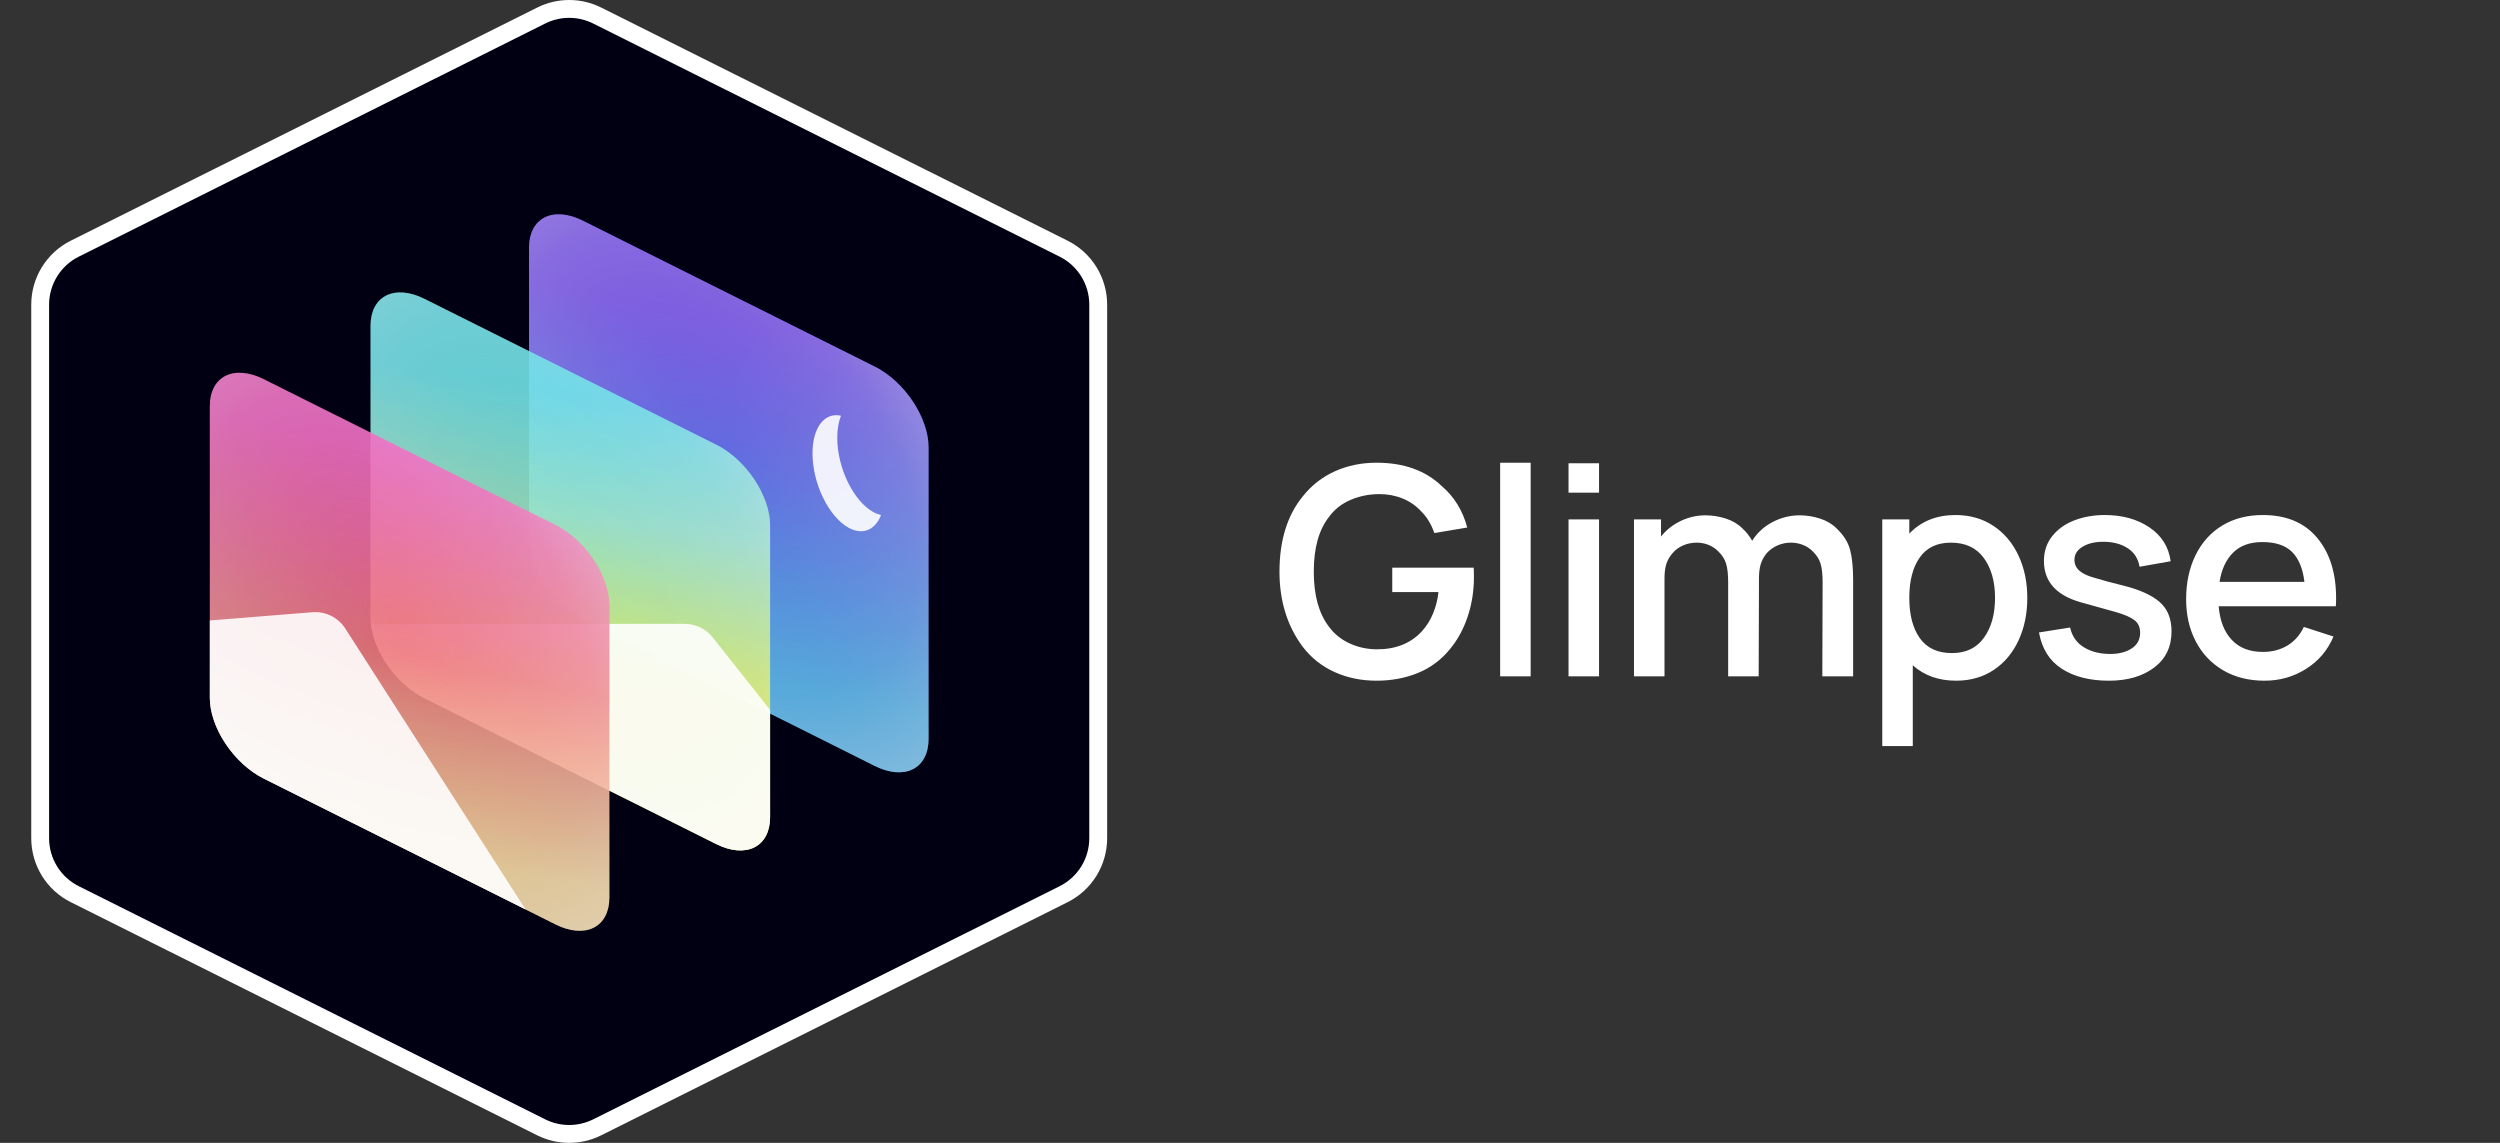<?xml version="1.0" encoding="UTF-8"?>
<svg width="1120px" height="512px" viewBox="0 0 1120 512" version="1.1" xmlns="http://www.w3.org/2000/svg" xmlns:xlink="http://www.w3.org/1999/xlink">
    <rect x="0" y="0" width="1120" height="512" fill="#333333" stroke="none"/>
    <!-- Generator: Sketch 63 (92445) - https://sketch.com -->
    <title>logo_hex_full_invert</title>
    <desc>Created with Sketch.</desc>
    <defs>
        <linearGradient x1="56.393%" y1="20.121%" x2="47.543%" y2="82.198%" id="linearGradient-1">
            <stop stop-color="#7E56F7" offset="0%"></stop>
            <stop stop-color="#677CF6" offset="44.525%"></stop>
            <stop stop-color="#3DB0F0" offset="100%"></stop>
        </linearGradient>
        <radialGradient cx="46.76%" cy="44.849%" fx="46.76%" fy="44.849%" r="68.313%" gradientTransform="translate(0.468,0.448),scale(1,0.716),rotate(-37.127),scale(1,1.616),translate(-0.468,-0.448)" id="radialGradient-2">
            <stop stop-color="#D2D3E0" stop-opacity="0" offset="0%"></stop>
            <stop stop-color="#E2E3EC" stop-opacity="0.245" offset="42.689%"></stop>
            <stop stop-color="#E7E7EF" stop-opacity="0.362" offset="58.698%"></stop>
            <stop stop-color="#FFFFFF" offset="100%"></stop>
        </radialGradient>
        <path d="M143,14.885 C143,8.498 145.539,3.64 150.057,1.382 C154.576,-0.877 160.705,-0.351 167.095,2.844 C201.327,19.953 263.673,51.115 297.905,68.224 C304.297,71.418 310.425,77.018 314.943,83.794 C319.462,90.57 322,97.966 322,104.353 L322,235.114 C322,241.502 319.462,246.36 314.943,248.618 C310.425,250.877 304.297,250.351 297.905,247.157 C263.673,230.047 201.327,198.886 167.095,181.777 C160.705,178.582 154.576,172.982 150.057,166.206 C145.539,159.431 143,152.035 143,145.647 L143,14.885 Z" id="path-3"></path>
        <linearGradient x1="53.323%" y1="18.481%" x2="47.819%" y2="71.085%" id="linearGradient-4">
            <stop stop-color="#5EE2E7" offset="0%"></stop>
            <stop stop-color="#99E7C4" offset="41.534%"></stop>
            <stop stop-color="#E6ED43" offset="100%"></stop>
        </linearGradient>
        <path d="M72,49.885 C72,43.498 74.539,38.64 79.057,36.382 C83.576,34.123 89.705,34.649 96.095,37.844 C130.327,54.953 192.673,86.115 226.905,103.224 C233.297,106.418 239.425,112.018 243.943,118.794 C248.462,125.57 251,132.966 251,139.353 L251,270.114 C251,276.502 248.462,281.36 243.943,283.618 C239.425,285.877 233.297,285.351 226.905,282.157 C192.673,265.047 130.327,233.886 96.095,216.777 C89.705,213.582 83.576,207.982 79.057,201.206 C74.539,194.431 72,187.035 72,180.647 L72,49.885 Z" id="path-5"></path>
        <linearGradient x1="56.044%" y1="15.538%" x2="46.23%" y2="85.313%" id="linearGradient-6">
            <stop stop-color="#F458BA" offset="0%"></stop>
            <stop stop-color="#EE767A" offset="51.518%"></stop>
            <stop stop-color="#FAD58A" offset="100%"></stop>
        </linearGradient>
        <path d="M0,85.885 C0,79.498 2.539,74.64 7.057,72.382 C11.576,70.123 17.705,70.649 24.095,73.844 C58.327,90.953 120.673,122.115 154.905,139.224 C161.297,142.418 167.425,148.018 171.943,154.794 C176.462,161.57 179,168.966 179,175.353 L179,306.114 C179,312.502 176.462,317.36 171.943,319.618 C167.425,321.877 161.297,321.351 154.905,318.157 C120.673,301.047 58.327,269.886 24.095,252.777 C17.705,249.582 11.576,243.982 7.057,237.206 C2.539,230.431 0,223.035 0,216.647 L0,85.885 Z" id="path-7"></path>
    </defs>
    <g id="Page-1" stroke="none" stroke-width="1" fill="none" fill-rule="evenodd">
        <g id="logo_hex_full_invert">
            <path d="M660.188,254.302 C660.274,254.91 660.318,256.342 660.318,258.599 C660.318,264.762 659.385,270.643 657.518,276.242 C655.652,281.841 652.983,286.724 649.51,290.891 C645.604,295.665 640.83,299.202 635.188,301.503 C629.545,303.803 623.382,304.953 616.698,304.953 C609.84,304.953 603.547,303.651 597.818,301.047 C592.089,298.443 587.314,294.623 583.495,289.589 C576.637,280.3 573.208,269.146 573.208,256.125 C573.208,242.149 576.681,230.908 583.625,222.401 C587.531,217.453 592.327,213.699 598.013,211.138 C603.699,208.577 609.927,207.297 616.698,207.297 C628.938,207.297 638.703,210.812 645.995,217.844 C651.55,222.618 655.326,228.781 657.323,236.333 L642.609,238.807 C641.134,234.727 639.181,231.516 636.75,229.172 C634.493,226.655 631.737,224.723 628.482,223.378 C625.227,222.032 621.733,221.359 618,221.359 C613.399,221.359 609.081,222.227 605.044,223.964 C601.008,225.7 597.774,228.26 595.344,231.646 C590.83,237.375 588.573,245.535 588.573,256.125 C588.573,266.629 590.83,274.832 595.344,280.734 C597.774,284.033 600.899,286.55 604.719,288.286 C608.538,290.023 612.618,290.891 616.958,290.891 C625.292,290.891 631.932,288.243 636.88,282.948 C639.05,280.604 640.765,277.892 642.023,274.81 C643.282,271.728 644.085,268.538 644.432,265.24 L623.729,265.24 L623.729,254.302 L660.188,254.302 Z M685.74,303 L672.068,303 L672.068,207.297 L685.74,207.297 L685.74,303 Z M716.37,207.557 L716.37,220.708 L702.698,220.708 L702.698,207.557 L716.37,207.557 Z M716.37,232.688 L716.37,303 L702.698,303 L702.698,232.688 L716.37,232.688 Z M822.781,236.724 C825.906,239.675 827.924,242.865 828.836,246.294 C829.747,249.723 830.203,254.259 830.203,259.901 L830.203,303 L816.401,303 L816.531,260.812 C816.531,257.34 816.227,254.584 815.62,252.544 C815.012,250.504 813.797,248.616 811.974,246.88 C810.759,245.665 809.305,244.732 807.612,244.081 C805.919,243.43 804.161,243.104 802.339,243.104 C800.255,243.104 798.259,243.516 796.349,244.341 C794.439,245.166 792.79,246.359 791.401,247.922 C790.099,249.571 789.209,251.264 788.732,253 C788.254,254.736 788.016,256.733 788.016,258.99 L788.016,259.901 L787.885,303 L774.214,303 L774.214,260.812 C774.214,257.34 773.91,254.584 773.302,252.544 C772.694,250.504 771.479,248.616 769.656,246.88 C768.441,245.665 767.009,244.732 765.359,244.081 C763.71,243.43 761.974,243.104 760.151,243.104 C757.981,243.104 755.941,243.516 754.031,244.341 C752.122,245.166 750.516,246.359 749.214,247.922 C747.825,249.571 746.891,251.264 746.414,253 C745.937,254.736 745.698,256.733 745.698,258.99 L745.698,303 L732.026,303 L732.026,232.688 L744.135,232.688 L744.135,240.37 C746.479,237.418 749.409,235.096 752.924,233.404 C756.44,231.711 760.151,230.865 764.057,230.865 C767.096,230.865 770.112,231.342 773.107,232.297 C776.102,233.252 778.597,234.727 780.594,236.724 C782.243,238.2 783.719,240.066 785.021,242.323 L785.021,242.193 C787.278,238.634 790.316,235.856 794.135,233.859 C797.955,231.863 801.991,230.865 806.245,230.865 C809.283,230.865 812.299,231.342 815.294,232.297 C818.289,233.252 820.785,234.727 822.781,236.724 Z M876.068,230.734 C882.491,230.734 888.134,232.34 892.995,235.552 C897.856,238.764 901.61,243.191 904.258,248.833 C906.905,254.476 908.229,260.812 908.229,267.844 C908.229,274.875 906.927,281.212 904.323,286.854 C901.719,292.497 898.008,296.924 893.19,300.135 C888.372,303.347 882.752,304.953 876.328,304.953 C868.516,304.953 862.049,302.653 856.927,298.052 L856.927,334.25 L843.255,334.25 L843.255,232.688 L855.365,232.688 L855.365,239.068 C860.66,233.512 867.561,230.734 876.068,230.734 Z M874.505,292.583 C880.755,292.583 885.529,290.283 888.828,285.682 C892.127,281.082 893.776,275.135 893.776,267.844 C893.776,260.552 892.105,254.606 888.763,250.005 C885.421,245.404 880.495,243.104 873.984,243.104 C867.821,243.104 863.177,245.318 860.052,249.745 C856.927,254.172 855.365,260.205 855.365,267.844 C855.365,275.483 856.949,281.516 860.117,285.943 C863.286,290.37 868.082,292.583 874.505,292.583 Z M958.521,253.911 C957.913,250.266 956.134,247.488 953.182,245.578 C950.231,243.668 946.585,242.714 942.245,242.714 C938.512,242.714 935.431,243.451 933,244.927 C930.569,246.403 929.354,248.356 929.354,250.786 C929.354,252.783 930.114,254.432 931.633,255.734 C933.152,257.036 935.387,258.078 938.339,258.859 C941.377,259.814 945.717,260.986 951.359,262.375 C958.651,264.198 964.055,266.65 967.57,269.732 C971.086,272.813 972.844,277.175 972.844,282.818 C972.844,289.762 970.24,295.187 965.031,299.094 C959.823,303 953.096,304.953 944.849,304.953 C936.255,304.953 929.202,303.174 923.69,299.615 C918.178,296.056 914.771,290.63 913.469,283.339 L927.401,281.125 C928.269,285.031 930.331,287.983 933.586,289.979 C936.841,291.976 940.769,292.974 945.37,292.974 C949.276,292.974 952.488,292.149 955.005,290.5 C957.523,288.851 958.781,286.507 958.781,283.469 C958.781,280.951 957.892,279.042 956.112,277.74 C954.332,276.437 951.62,275.266 947.974,274.224 L932.089,269.797 C921.151,266.672 915.682,260.509 915.682,251.307 C915.682,246.967 916.941,243.234 919.458,240.109 C921.976,236.984 925.296,234.641 929.419,233.078 C933.543,231.516 938.035,230.734 942.896,230.734 C950.795,230.734 957.479,232.579 962.948,236.268 C968.417,239.957 971.585,245.014 972.453,251.438 L958.521,253.911 Z M993.969,271.62 C994.49,278.043 996.443,283.056 999.828,286.659 C1003.214,290.261 1007.858,292.062 1013.76,292.062 C1017.927,292.062 1021.595,291.108 1024.763,289.198 C1027.931,287.288 1030.384,284.51 1032.12,280.865 L1045.401,285.161 C1042.797,291.325 1038.695,296.164 1033.096,299.68 C1027.497,303.195 1021.313,304.953 1014.542,304.953 C1007.424,304.953 1001.217,303.391 995.922,300.266 C990.627,297.141 986.547,292.822 983.682,287.31 C980.818,281.798 979.385,275.526 979.385,268.495 C979.385,261.029 980.796,254.432 983.617,248.703 C986.438,242.974 990.431,238.547 995.596,235.422 C1000.761,232.297 1006.816,230.734 1013.76,230.734 C1024.264,230.734 1032.358,234.12 1038.044,240.891 C1043.73,247.661 1046.573,256.689 1046.573,267.974 C1046.573,269.536 1046.53,270.752 1046.443,271.62 L993.969,271.62 Z M1013.5,242.844 C1007.944,242.844 1003.582,244.428 1000.414,247.596 C997.246,250.765 995.227,255.127 994.359,260.682 L1032.38,260.682 C1031.686,254.779 1029.863,250.331 1026.911,247.336 C1023.96,244.341 1019.49,242.844 1013.5,242.844 Z" id="text" fill="#FFFFFF" fill-rule="nonzero"></path>
            <g id="logo" transform="translate(14, 0)">
                <path d="M226.668,3.384 L17.716,107.823 C12.287,110.537 7.858,114.667 4.787,119.635 C1.715,124.604 0,130.411 0,136.479 L0,375.521 C0,381.589 1.715,387.397 4.787,392.366 C7.858,397.334 12.287,401.464 17.716,404.177 L226.669,508.618 C235.693,513.128 246.31,513.127 255.33,508.618 L464.285,404.177 C469.713,401.464 474.142,397.334 477.214,392.365 C480.285,387.396 482,381.589 482,375.521 L482,136.479 C482,130.411 480.285,124.604 477.214,119.635 C474.142,114.667 469.714,110.537 464.286,107.823 L255.33,3.383 C246.311,-1.128 235.692,-1.128 226.668,3.384 Z" id="hexagon_outline" fill="#FFFFFF"></path>
                <path d="M251.753,10.539 C244.984,7.154 237.017,7.154 230.246,10.539 C192.084,29.613 63.208,94.029 21.292,114.979 C13.146,119.051 8,127.374 8,136.479 C8,183.469 8,328.531 8,375.521 C8,384.626 13.146,392.949 21.292,397.021 C63.208,417.972 192.084,482.388 230.246,501.462 C237.017,504.846 244.984,504.846 251.753,501.462 C289.915,482.388 418.794,417.972 460.708,397.021 C468.854,392.949 474,384.626 474,375.521 C474,328.531 474,183.469 474,136.479 C474,127.374 468.854,119.051 460.708,114.979 C418.794,94.029 289.915,29.613 251.753,10.539 Z" id="hexagon" fill="#000012"></path>
                <g id="_logo_src" transform="translate(80, 96)">
                    <g id="root">
                        <g id="frame_back" opacity="0.9">
                            <use fill="url(#linearGradient-1)" xlink:href="#path-3"></use>
                            <use fill-opacity="0.6" fill="url(#radialGradient-2)" xlink:href="#path-3"></use>
                        </g>
                        <g id="pic/moon" transform="translate(270, 90)" fill="#FFFFFF" opacity="0.897">
                            <path d="M1.75859327e-13,17.11 C1.75859327e-13,5.399 5.462,-1.387 12.751,0.239 C11.69,2.908 11.093,6.24 11.093,10.11 C11.093,23.6 18.34,38.516 27.28,43.426 C28.459,44.073 29.608,44.514 30.715,44.761 C28.076,51.394 22.562,53.927 16.187,50.426 C7.247,45.516 1.75859327e-13,30.6 1.75859327e-13,17.11 Z" id="moon"></path>
                        </g>
                        <g id="frame_mid" opacity="0.9">
                            <use fill="url(#linearGradient-4)" xlink:href="#path-5"></use>
                            <use fill-opacity="0.6" fill="url(#radialGradient-2)" xlink:href="#path-5"></use>
                        </g>
                        <path d="M212.757,183.5 C217.648,183.5 222.27,185.737 225.304,189.572 L251,222.044 L251,270.114 C251,276.502 248.462,281.36 243.943,283.618 C239.425,285.877 233.297,285.351 226.905,282.157 C192.673,265.047 130.327,233.886 96.095,216.777 C89.705,213.582 83.576,207.982 79.057,201.206 C75.197,195.418 72.782,189.178 72.16,183.5 L212.757,183.5 Z" id="picture_mid" fill="#FFFFFF" opacity="0.897"></path>
                        <g id="frame_front" opacity="0.9">
                            <use fill="url(#linearGradient-6)" xlink:href="#path-7"></use>
                            <use fill-opacity="0.6" fill="url(#radialGradient-2)" xlink:href="#path-7"></use>
                        </g>
                        <path d="M60.683,185.578 L141.442,311.428 C106.093,293.76 54.213,267.83 24.095,252.777 C17.705,249.582 11.576,243.982 7.057,237.206 C2.539,230.431 0,223.035 0,216.647 L0,181.97 L45.933,178.27 C51.822,177.796 57.493,180.606 60.683,185.578 Z" id="picture_front" fill="#FFFFFF" opacity="0.897"></path>
                    </g>
                </g>
            </g>
        </g>
    </g>
</svg>